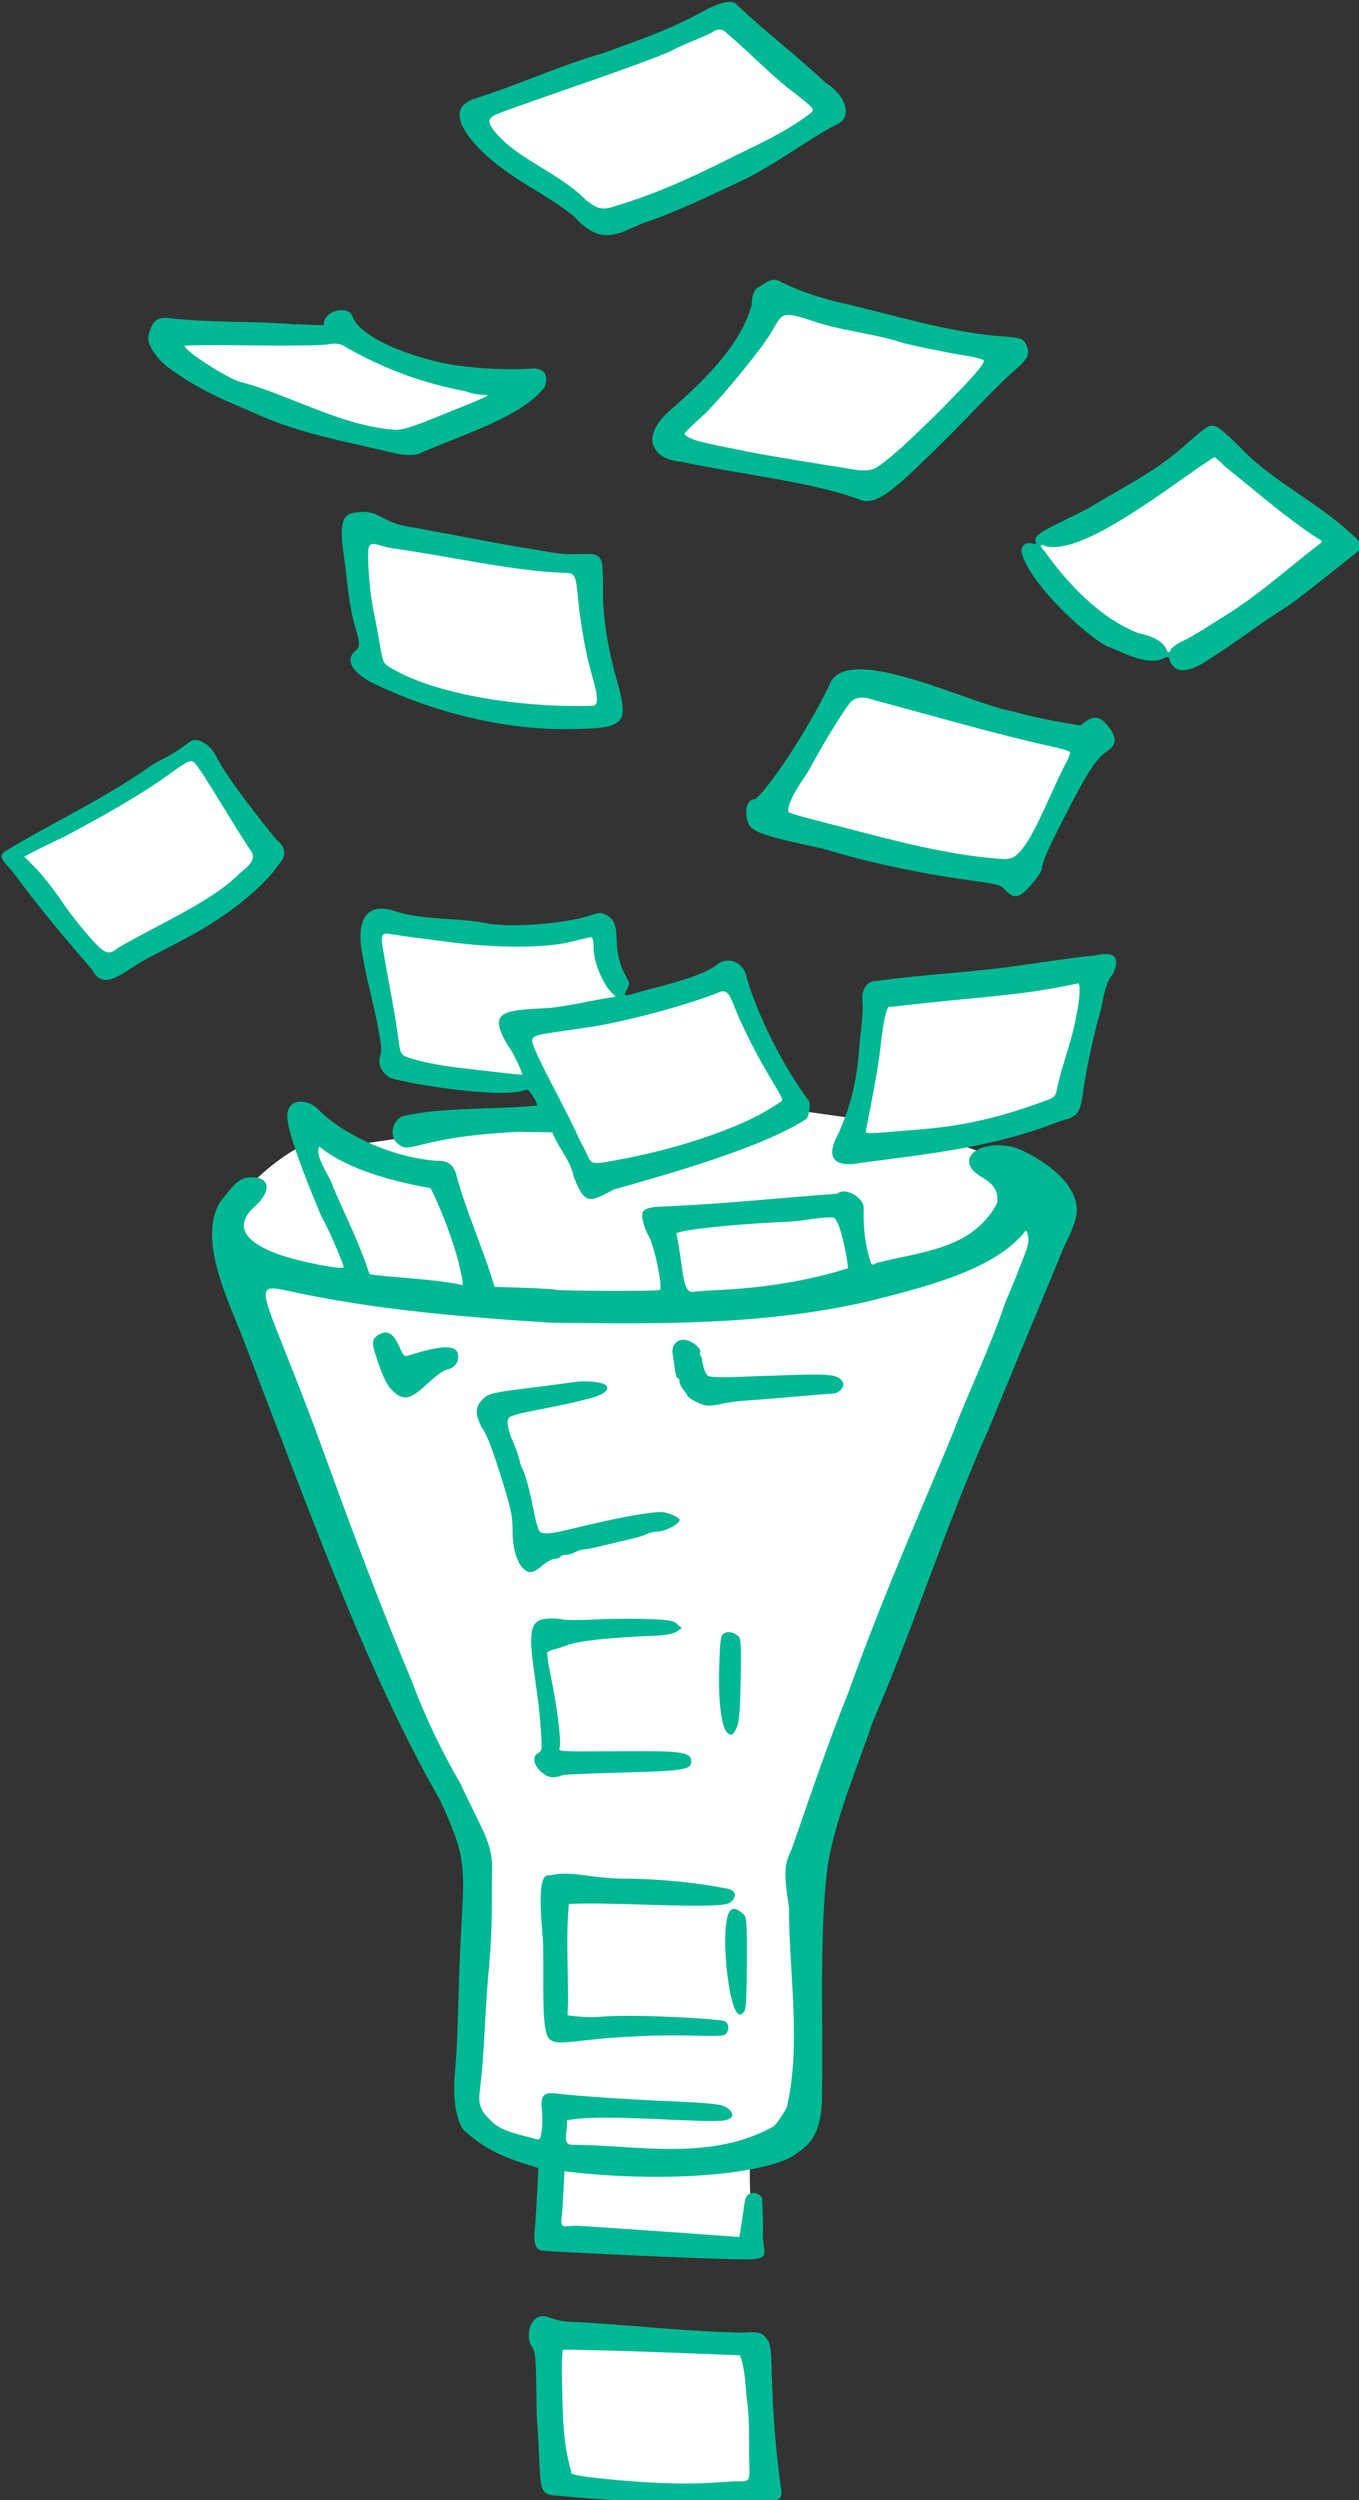 <?xml version="1.0" ?><svg height="365.44mm" viewBox="0 0 198.772 365.44" width="198.772mm" xmlns="http://www.w3.org/2000/svg">
    <rect x="0" y="0" width="198.772" height="365.44" fill="#333333" stroke="none"/>
    <path color="#000" d="m 27014.576,11013.459 -130.535,54.594 65.945,53.986 c 0,0 59.399,-20.514 72.578,-27.947 13.18,-7.434 49.2,-31.115 49.2,-31.115 z m 28.881,144.875 -57.91,76.246 105.303,24.168 c 0,0 71.315,-68.12 73.076,-70.273 1.76,-2.153 -120.469,-30.141 -120.469,-30.141 z m -315.709,20.578 c 11.128,36.115 75.139,44.664 125.344,58.047 0,0 62.928,-30.428 57.91,-31.074 -48.558,-6.254 -70.678,-16.449 -90.68,-26.77 z m 538.672,56.477 -94.109,54.634 c 0,0 13.677,26.242 35.974,38.875 22.297,12.634 41.434,16.288 41.434,16.288 l 83.728,-57.559 z m -439.652,43.134 5.867,72.915 c 52.764,30.465 123.088,23.681 123.088,23.681 l -11.196,-75.637 z m 253.13,80.829 -43.691,67.673 130.354,32.944 37.552,-72.873 z m -335.107,32.812 -96.32,53.295 48.838,59.752 84.222,-57.559 z m 88.365,89.568 12.188,73.321 c 34.475,11.15 72.181,8.064 72.181,8.064 l 8.487,17.791 -111.217,16.451 -14.037,-12.754 -4.92,12.674 c 0,0 -13.27,5.89 -30.15,24.657 -16.881,18.766 28.894,122.798 28.894,122.798 l 91.418,215.713 c 0,0 -1.173,87.091 -2.211,95.58 -1.038,8.49 -6.77,29.817 0,39.526 6.77,9.708 41.615,19.172 41.615,19.172 l -0.361,42.166 104.807,7.636 c 0,0 -3.656,-48.624 -0.541,-49.111 3.114,-0.487 25.41,-12.999 27.351,-23.113 1.941,-10.115 -0.541,-122.147 -0.541,-122.147 0,0 108.444,-287.552 116.207,-301.607 7.764,-14.055 18.76,-42.611 1.428,-55.813 -9.38,-7.144 -29.963,-14.684 -46.906,-20.119 19.756,-2.582 40.109,-6.403 62.896,-15.271 l 17.918,-72.59 -113.832,14.461 -9.478,63.404 -30.706,-4.291 -37.011,-68.365 -51.77,15.517 -14.715,-41.515 z m 89.092,726.557 6.768,77.172 109.521,3.473 -8.894,-75.409 z" fill="#FFFFFF" overflow="visible" paint-order="fill markers stroke" transform="translate(-79.657,100.853) matrix(0.284,0,0,0.284,-283.765,-573.687) translate(-25362.23,-9341.733)"/>
    <path d="m 1655.062,1665.925 c -5.649,0.201 -13.986,5.242 -15.914,6.162 -16.158,8.756 -32.452,14.106 -48.301,19.986 -22.695,6.484 -45.607,17.063 -66.533,23.537 -16.091,5.23 -3.423,19.333 -0.166,23.322 16.101,17.576 34.033,23.712 50.945,37.168 13.813,15.315 22.111,9.609 34.777,4 17.285,-5.652 35.191,-14.437 49.158,-20.949 18.27,-8.174 34.09,-20.905 51.047,-29.979 9.546,-3.737 4.739,-15.624 -5.012,-21.469 -13.513,-12.885 -31.616,-26.739 -45.586,-40.035 -0.949,-1.341 -2.533,-1.811 -4.416,-1.744 z m -4.652,14.207 c 1.169,0.047 2.296,0.515 3.145,1.504 13.678,11.613 22.843,21.797 35.127,31.07 2.927,2.2 6.414,5.037 7.748,6.307 2.255,2.146 2.312,2.434 0.801,4.104 -14.775,11.015 -28.448,16.581 -43.082,23.982 -18.352,9.219 -37.931,18.07 -57,23.641 -8.683,3.219 -10.703,0.674 -15.711,-2.852 -13.92,-14.308 -36.707,-21.52 -47.713,-36.227 -4.74,-6.333 -1.056,-7.044 10.471,-11.217 21.921,-7.935 62.634,-21.447 80.453,-28.99 7.233,-4.072 18.65,-7.806 22.373,-10.309 1.012,-0.688 2.22,-1.061 3.389,-1.014 z m 19.758,132.668 c -2.178,1.208 -3.268,4.159 -3.42,9.26 -6.197,21.87 -25.83,39.714 -42.629,54.647 -5.637,4.831 -10.306,12.277 -7.879,17.699 2.212,4.905 6.481,7.328 14.459,8.205 30.186,6.44 68.018,10.415 91.746,19.484 6.628,2.515 13.48,-1.377 29.639,-16.842 12.405,-11.872 20.75,-20.24 35.586,-35.68 4.687,-4.877 11.392,-11.349 14.9,-14.383 6.839,-5.914 7.858,-8.387 5.438,-13.189 -1.502,-2.98 -3.013,-3.396 -15.359,-4.215 -26.666,-2.511 -53.322,-10.894 -78,-16.6 -12.475,-2.794 -22.643,-6.227 -32.215,-10.877 -5.321,-3.264 -7.528,-0.159 -12.266,2.49 z m -214.744,11.73 c -4.294,0.077 -9.325,2.888 -8.994,7.74 l -15.641,-0.504 c -22.955,-1.74 -41.615,-0.672 -63.711,-3.088 -7.712,-1.272 -9.54,3.427 -11.008,8.984 -1.036,4.127 4.583,12.632 11.334,17.156 16.332,11.906 31.647,17.585 43.744,22.863 23.187,10.696 48.03,14.662 71.5,20.438 5.718,1.438 12.697,1.247 14.338,-0.395 23.25,-9.998 51.228,-18.398 63.168,-33.537 0.941,-2.965 2.452,-9.247 -5.453,-9.658 -12.713,0.987 -27.56,0.191 -41.553,-1.797 -15.859,-2.418 -47.614,-12.466 -52.107,-25.238 -0.729,-2.073 -3.041,-3.011 -5.617,-2.965 z m 241.225,5.047 c 15.523,5.66 31.767,6.583 47.5,11.662 3.41,1.136 23.398,5.202 34.246,6.967 3.986,0.648 7.512,1.609 7.836,2.133 0.895,1.448 -5.519,8.871 -21.547,24.932 -15.547,15.58 -26.216,25.277 -32.322,29.381 -3.241,2.178 -4.737,2.509 -10.377,2.299 -20.988,-3.369 -44.09,-6.989 -57.836,-9.719 -21.558,-4.285 -25.128,-5.116 -28.721,-6.682 -2.396,-1.044 -3.465,-2.05 -3,-2.82 0.397,-0.658 4.401,-4.532 8.9,-8.609 8.657,-7.846 29.061,-33.062 33.348,-39.757 8.114,-11.712 4.894,-15.376 21.972,-9.786 z m -245.238,12.166 c 2.779,-0.089 5.168,0.795 7.094,2.281 24.904,14.077 46.001,19.363 61.395,22.41 5.522,2.205 10.75,1.44 10.75,1.805 0,0.662 -1.756,1.47 -14,6.441 -11.745,4.473 -27.787,12.057 -33.695,11.406 -27.384,-1.826 -55.475,-18.521 -78.914,-24.426 -6.193,-1.324 -29.16,-15.973 -29.34,-18.713 -0.027,-0.416 15.137,-0.543 33.699,-0.283 19.346,0.271 36.462,0.059 40.105,-0.494 1.011,-0.26 1.98,-0.398 2.906,-0.428 z m 452.174,42.234 c -2.265,0.133 -5.079,2.532 -15.07,11.34 -14.663,12.879 -33.823,22.272 -47.865,30.898 -0.825,0.513 -6.9,3.567 -13.5,6.785 -12.43,6.061 -15.135,8.11 -14.139,10.705 0.461,1.202 0.059,1.392 -1.9,0.9 -3.1,-0.778 -5.461,1.06 -5.461,4.254 4.054,16.449 33.112,42.894 43.652,48.412 8.396,3.256 20.916,10.43 29.26,6.627 1.756,-0.876 3.088,-1.101 3.088,-0.521 3.017,11.773 15.25,4.545 20.252,1.121 14.232,-8.822 26.839,-18.952 40.748,-27.484 6.025,-3.976 34.323,-26.73 36.723,-28.6 2.4,-1.87 2.193,-3.713 -4.713,-9.639 -17.255,-15.552 -40.04,-26.89 -54.621,-41.891 -6.44,-6.658 -12.27,-11.793 -14.125,-12.44 -0.878,-0.306 -1.573,-0.513 -2.328,-0.469 z m 1.605,16.229 c 0.227,0 2.785,2.298 5.686,5.107 15.033,11.929 31.625,26.514 47.543,36.781 2.37,1.264 2.811,1.58 -0.144,3.529 -13.548,10.364 -31.237,26.168 -47.988,36.369 -7.391,4.536 -14.941,9.751 -22.373,13.295 -2.33,1.1 -4.729,2.921 -5.332,4.047 -1.043,1.949 -1.177,1.888 -2.764,-1.279 -2.884,-4.516 -9.088,-6.214 -14.055,-7.324 -20.084,-7.968 -36.644,-25.92 -48.51,-42.648 -1.157,-0.938 -1.758,-2.051 -1.336,-2.475 0.422,-0.423 1.251,-0.286 1.844,0.307 17.96,5.224 58.708,-26.369 80.443,-41.209 3.615,-2.475 6.759,-4.5 6.986,-4.5 z m -439.084,28.16 c -1.387,0.035 -2.943,0.208 -4.732,0.551 -5.636,1.064 -6.852,6.741 -4.668,21.789 1.766,12.494 2.565,25.96 5.992,37.355 2.538,8.265 2.463,9.954 -0.549,12.322 -6.606,6.589 4.8,13.663 8.826,15.781 32.606,15.908 70.465,24.925 104.506,23.959 13.523,-0.384 20.449,-0.53 23.855,-5.279 3.286,-4.58 -1.97,-18.575 -4.193,-28.139 -3.58,-14.91 -5.116,-27.023 -4.941,-39 0.096,-6.6 -0.242,-12.813 -0.752,-13.805 -2.278,-7.321 -11.531,-1.378 -28.801,-5.248 -22.488,-3.454 -45.363,-8.139 -68,-12.256 -15.383,-1.793 -16.832,-8.276 -26.543,-8.031 z m 6.133,16.494 c 2.095,0.102 5.172,1.618 8.91,2.141 29.481,4.121 62.221,11.66 87.404,12.637 7.706,0.2 7.476,-0.194 9.043,15.482 1.103,11.038 4.001,27.234 6.098,34.086 0.948,5.006 5.853,17.452 1.803,18.928 -28.683,1.23 -78.784,-3.698 -105.359,-19.936 -3.039,-1.878 -3.349,-2.604 -4.805,-11.25 -0.856,-5.083 -2.257,-12.606 -3.113,-16.717 -1.76,-8.454 -2.893,-19.436 -2.998,-29.025 -0.192,-5.136 0.922,-6.448 3.018,-6.346 z m 251.225,64.547 c -0.738,-0.017 -1.459,-0.016 -2.162,0.01 -6.302,0.194 -11.16,1.981 -13.641,6.174 -8.444,18.59 -28.999,51.601 -38.943,60.619 -3.795,0 -5.567,4.072 -4.381,10.07 1.305,6.6 5.343,8.195 38.666,15.279 25.535,7.825 52.471,13.171 77.467,16.621 13.506,1.853 14.48,2.139 17.15,4.998 4.515,4.833 7.337,4.024 14.088,-4.039 2.359,-2.818 4.371,-5.868 4.471,-6.777 0.47,-4.293 2.486,-8.981 11.205,-26.078 11.846,-23.228 17.009,-31.256 22.219,-34.545 5.698,-3.597 5.465,-8.103 -0.762,-14.779 -3.054,-3.274 -6.262,-3.496 -10.051,-0.695 l -2.779,2.055 c -11.528,-1.965 -23.228,-3.962 -34.361,-7.197 -16.382,-2.696 -55.307,-21.187 -78.186,-21.711 z m -0.01,14.541 c 1.874,-0.037 4.031,0.391 6.463,1.316 30.07,8.025 62.41,17.466 91.568,23.9 4.585,0.996 8.727,2.203 9.205,2.682 0.493,0.493 -0.845,3.825 -3.086,7.688 -9.839,20.024 -16.439,38.636 -24.648,45.645 -1.63,1.282 -3.904,1.976 -6.191,1.887 -28.523,-1.732 -58.055,-9.971 -83.115,-16.42 -26.527,-6.815 -26.876,-6.917 -28.129,-8.17 0.451,-7.479 8.168,-16.326 11.357,-22.27 8.654,-16.151 17.291,-29.314 19.607,-32.334 1.509,-2.506 3.845,-3.862 6.969,-3.924 z m -342.91,21.83 c -1.295,-0.07 -2.507,0.274 -3.508,1.154 -11.402,8.771 -13.662,7.573 -22.807,14.32 -23.704,16.132 -51.146,29.023 -71.691,41.666 -4.616,2.905 -0.902,5.145 4.061,11.215 13.98,18.981 26.892,34.045 40.623,50.039 5.744,10.897 14.914,1.821 26.223,-4.848 4.844,-2.541 14.634,-7.665 21.756,-11.387 20.631,-10.781 40.164,-26.31 48.066,-38.211 2.914,-3.017 4.881,-7.686 -1.113,-12.521 -7.06,-8.566 -24.746,-30.645 -31.178,-43 -1.915,-4.293 -6.547,-8.219 -10.432,-8.428 z m -2.295,10.836 c 0.095,0.01 0.179,0.021 0.256,0.045 1.868,0.593 3.842,3.537 19.812,29.547 5.234,8.525 10.149,16.21 10.924,17.078 2.699,5.5 -3.845,8.606 -7.863,12.77 -13.948,13.254 -40.578,24.93 -60.91,36.652 -4.874,4.101 -6.749,3.39 -14.69,-5.562 -3.933,-4.434 -9.507,-11.438 -12.389,-15.566 -7.309,-10.715 -12.228,-17.191 -21.24,-25.768 0,0 7.813,-4.358 20.482,-10.168 18.938,-10.113 39.251,-21.341 54.795,-32.68 5.9,-4.372 9.401,-6.428 10.822,-6.348 z m 97.395,75.986 c -11.509,0.399 -11.128,13.93 -9.5,22.732 1.869,11.809 5.486,24.735 7.469,34.68 2.422,12.193 2.783,15.627 1.904,18.146 -1.484,4.257 0.423,8.572 5.092,11.52 11.623,3.606 55.135,10.237 67.977,6.699 2.966,-1.034 3.207,-0.908 5.654,2.969 1.405,2.227 2.325,4.278 2.045,4.559 -21.959,2.185 -49.311,0.761 -68.795,5.393 -6.19,1.938 -7.321,10.891 -3.207,13.979 6.867,6.527 8.383,-3.168 62.338,-5.863 l 17.471,0.293 c 3.277,8.427 9.385,14.254 10.99,22.791 5.913,14.735 7.872,13.421 20.742,6.615 28.078,-7.923 76.796,-21.65 99.211,-36.371 1.78,-2.716 2.181,-9.069 0.633,-10.025 -12.555,-16.874 -25.91,-43.309 -31.422,-62.584 -1.531,-8.199 -9.75,-11.27 -15.348,-6.787 -4.122,3.468 -13.455,7.116 -27.748,10.848 -6.6,1.723 -13.381,3.555 -15.07,4.072 -4.96,1.518 -5.493,1.217 -3.633,-2.059 1.616,-2.846 1.609,-3.168 -0.143,-6.25 -3.299,-5.804 -4.959,-12.109 -5.07,-19.25 -0.123,-7.894 -1.364,-10.818 -5.496,-12.955 -2.448,-1.266 -3.404,-1.283 -6.721,-0.117 -12.68,4.458 -40.615,6.865 -53.867,4.641 -16.075,-3.401 -34.02,-1.375 -49.814,-6.988 -2.161,-0.531 -4.047,-0.743 -5.691,-0.685 z m 3.641,12.787 c 10.314,1.727 20.537,2.912 31.365,4.326 25.035,3.29 50.053,3.227 63.355,-0.16 5.03,-1.281 9.636,-2.328 10.234,-2.338 0.658,-0.01 1.111,2.352 1.145,5.967 0.063,6.661 4.37,17.411 8.857,22.109 l 2.471,2.588 c -11.5,1.696 -23.777,4.797 -34.062,5.801 -23.241,1.3 -32.969,0.932 -20.797,20.275 1.724,1.995 6.797,12.584 6.797,14.188 -5.921,-0.55 -27.43,-3.067 -30.762,-3.449 -12.819,-1.418 -26.026,-4.234 -30.113,-6.422 -1.425,-0.763 -2.161,-2.529 -2.625,-6.312 -2.068,-15.857 -5.344,-31.612 -7.785,-45.754 -1.5,-8.699 -1.817,-10.956 1.92,-10.818 z m 370.359,10.545 c -1.562,-0.069 -3.461,0.173 -5.633,0.68 -5.01,0.3 -21.337,2.562 -34.861,4.602 -31.544,4.63 -50.171,4.696 -77.394,8.506 -6.443,-0.151 -8.194,5.222 -7.957,9.486 0.722,7.909 -1.147,17.813 -1.641,25 -1.625,23.937 -7.583,36.573 -10.627,44 -8.101,14.394 -0.133,17.664 12.211,15.08 35.562,-4.565 69.665,-8.384 101.531,-21.264 6.015,-1.889 3.797,-0.703 6.014,-1.889 4.055,-2.17 5.158,-4.68 6.34,-14.428 0.931,-7.683 5.243,-27.913 8.1,-38 2.313,-7.172 2.359,-16.209 7.197,-21.637 3.07,-6.934 1.408,-9.929 -3.279,-10.137 z m -14.541,15.059 c 1.034,1.034 0.546,9.308 -0.914,15.51 -2.108,13.338 -7.513,26.009 -10.24,39.137 -0.711,3.499 -1.294,4.115 -5.299,5.592 -24.235,8.937 -42.182,13.068 -65,14.961 -30.704,2.547 -28.001,2.509 -27.975,0.41 2.698,-14.422 6.053,-29.825 7.494,-43.395 1.216,-11.796 3.167,-20.509 4.52,-20.191 0.728,0.171 4.279,-0.157 7.893,-0.729 46.952,-5.146 59.191,-4.891 89.521,-11.295 z m -182.863,4.139 c 2.884,0.154 4.094,4.056 7.609,12.707 13.819,30.959 25.187,43.192 22.102,43.94 -20.534,14.833 -59.923,25.951 -85.801,30.396 -15.113,2.883 -10.889,1.67 -17.5,-9.562 -7.221,-16.298 -16.977,-32.742 -23.328,-47.156 -3.043,-7.117 -2.656,-7.467 10.336,-9.352 6.321,-0.917 15.092,-2.191 19.492,-2.832 18.966,-3.216 46.275,-10.52 63.5,-17.082 1.481,-0.744 2.628,-1.11 3.59,-1.059 z m -218.268,56.766 c -3.398,0.211 -6.201,2.316 -6.322,7.055 -0.638,7.094 9.615,33.351 17.684,52.395 1.804,2.209 11.316,23.885 11.316,25.785 0,1.564 -25.087,-3.067 -36.412,-7.725 -15.549,-6.395 -19.756,-14.322 -9.088,-23.812 8.712,-8.121 7.478,-14.993 -2.353,-14.74 -5.331,0.159 -7.18,1.651 -15.877,12.815 -11.576,19.497 4.574,51.144 12.201,71.039 38.341,100.018 64.608,172.691 101.045,236.519 16.395,35.233 11.828,34.955 9.979,89.481 -0.521,15.031 -0.826,36.646 -2.252,51.613 -1.48,15.025 1.829,27.253 5.519,29.707 13.111,11.853 25.539,14.852 37.51,18.777 0,0 -1.087,22.281 -1.57,28.115 -0.483,5.834 -1.803,13.669 3.576,14.351 5.379,0.683 95.087,4.851 106.742,4.479 11.655,-0.372 6.615,-4.257 6.891,-12.512 0.276,-8.255 -0.345,-16.386 -0.414,-18.744 -0.069,-2.358 -7.881,-6.087 -8.984,1.857 -1.103,7.944 -2.691,17.875 -2.691,17.875 0,0 -78.722,-5.634 -83.963,-5.758 -5.241,-0.124 -8.415,2.111 -7.656,-3.848 0.691,-5.427 1.355,-21.17 1.48,-24.197 51.884,6.22 99.689,1.571 116.639,-7.217 6.68,-4.365 10.551,-7.538 12.822,-12.834 2.252,-5.25 3.049,-11.389 3.147,-15.711 0.89,-39.3 -1.611,-86.238 3.018,-121.955 4.346,-25.269 15.401,-50.525 23.111,-73.5 22.448,-52.05 38.343,-102.992 59.629,-150.5 16.436,-39.931 29.891,-72.071 39.08,-94.502 3.829,-7.558 6.019,-12.93 6.373,-17.355 1.497,-18.696 -28.617,-33.319 -34.262,-33.885 -16.786,-3.237 -29.317,6.983 -14.826,15.637 6.782,3.974 8.92,7.564 8.092,13.586 -12.541,23.618 -38.765,24.829 -61.674,30.608 -2.622,1.356 -2.912,1.331 -3.428,-0.303 -2.929,-8.677 -3.888,-18.517 -3.588,-27.734 0.258,-5.548 -9.839,-11.126 -13.504,-7.461 -31.7,2.228 -56.446,5.126 -88.174,6.498 -11.671,0.385 -13.357,1.471 -11.963,7.711 0.516,2.311 1.742,5.567 2.723,7.236 3.174,5.4 7.671,26.997 5.856,28.119 -1.125,0.695 -52.684,0.504 -53.822,-0.199 -0.604,-0.373 -17.025,-1.119 -31.197,-1.418 -5.632,-19.013 -15.122,-40.051 -19.717,-57.678 -1.305,-5.225 -4.579,-7.519 -10.289,-7.205 -25.919,-2.171 -49.904,-15.323 -60.516,-26.156 -2.498,-2.836 -6.491,-4.519 -9.889,-4.309 z m 10.146,23.084 c 15.866,13.259 43.785,19.034 57.279,21.432 5.447,10.577 15.272,35.373 16.662,49.94 -12.748,-3.116 -41.143,-4.201 -48.135,-5.693 -4.808,-15.128 -12.089,-29.486 -18.793,-44.951 -1.069,-4.87 -9.913,-16.085 -7.014,-20.727 z m 263.48,36.512 c 0.443,0.01 0.885,0.022 1.326,0.047 3.605,1.457 7.144,21.438 7.51,26.098 -20.516,6.51 -43.681,10.074 -64.285,11.07 -6.6,0.309 -13.439,0.788 -15.199,1.066 -6.116,1.253 -5.187,-11.922 -8.94,-30.088 2.657,-1.943 31.648,-4.952 57.639,-5.984 8.372,-0.444 15.305,-2.311 21.949,-2.209 z m 100.441,6.906 c 0.371,0.06 0.67,0.801 1.072,2.633 0.503,2.291 0.068,4.886 -1.5,8.951 -5.218,13.531 -7.478,19.104 -10.207,25.158 -7.508,22.717 -20.07,48.809 -26.281,65.566 -12.488,30.91 -35.73,82.547 -54.445,135 -10.254,25.496 -18.296,49.231 -29.324,81 -3.911,8.002 -4.099,12.142 -1.359,29.938 -0.149,31.804 6.454,70.077 -1.012,102.277 -0.508,2.039 -5.639,9.677 -7.135,10.512 -32.146,17.932 -70.279,9.559 -102.443,9.383 -3.943,0.165 -4.87,-1.347 -4.068,-6.631 0.396,-2.61 0.509,-5.294 0.252,-5.965 17.134,-3.909 70.599,1.752 81.365,-0.027 6.8,-1.321 3.296,-6.125 -1.35,-7.643 -1.951,-0.637 -10.501,-1.452 -19,-1.81 -41.172,-1.737 -62.138,-3.776 -66.938,-4.387 -6.127,-0.779 -7.77,1.259 -6.939,8.604 0.354,3.125 0.355,7.488 0,9.695 -0.543,3.397 -0.337,5.367 -2.377,5.367 -9.658,-2.723 -19.339,-4.234 -24.215,-10.031 -4.362,-3.959 -6.186,-7.872 -5.535,-13.375 1.404,-11.857 1.88,-18.032 3.041,-39.406 0.583,-10.725 1.465,-22.65 1.961,-26.5 1.932,-24.222 1.135,-33.005 1.492,-49.641 0.225,-14.053 -5.229,-20.109 -16.307,-44.191 -9.62,-16.414 -19.05,-36.3 -24.795,-52.168 -15.306,-36.382 -30.088,-75.558 -44.873,-116.34 -30.659,-84.567 -40.33,-89.775 -19.609,-85.193 45.351,10.027 92.898,13.73 135.637,16.475 53.144,0.668 109.376,1.578 163.764,-10.992 26.437,-6.684 61.061,-14.999 77.863,-32.781 1.829,-1.786 2.647,-3.577 3.266,-3.477 z m -329.525,52.312 c -1.16,-0.08 -2.402,0.291 -3.764,1.096 -3.494,2.064 -3.761,3.742 -1.654,10.4 3.514,11.105 5.716,15.683 9.021,18.75 5.587,5.184 8.884,4.364 18.406,-4.57 3.506,-3.289 7.613,-6.228 9.129,-6.531 3.774,-0.755 5.996,-3.233 5.996,-6.686 0,-6.259 -7.385,-6.417 -25.734,-0.553 -1.97,0.63 -2.514,0.086 -4.588,-4.598 -2.112,-4.769 -4.26,-7.133 -6.812,-7.309 z m 152.873,3.769 c -3.515,0.102 -5.926,3.075 -5.32,7.014 0.272,1.766 0.767,5.35 1.1,7.963 0.333,2.612 1.029,4.75 1.545,4.75 0.516,0 0.938,0.83 0.938,1.846 0,1.016 0.9,2.886 2,4.154 1.1,1.268 2,2.59 2,2.938 0,1.111 6.395,4.543 9.5,5.1 1.65,0.296 5.25,-0.056 8,-0.781 2.75,-0.725 9.05,-1.555 14,-1.842 4.95,-0.287 16.095,-1.171 24.766,-1.967 8.671,-0.796 16.883,-1.447 18.25,-1.447 3.53,0 6.826,-3.497 5.547,-5.887 -2.101,-3.925 -5.954,-4.433 -27.854,-3.668 -11.39,0.398 -24.984,0.865 -30.209,1.035 -5.225,0.171 -10.227,-0.078 -11.117,-0.551 -1.407,-0.748 -3.015,-4.927 -3.312,-8.609 -0.052,-0.649 -0.396,-1.48 -0.764,-1.848 -0.368,-0.368 -0.46,-1.209 -0.207,-1.869 0.674,-1.755 -3.708,-5.476 -7.293,-6.193 -0.542,-0.108 -1.066,-0.151 -1.568,-0.137 z m -51.236,21.389 c -1.716,0.024 -3.431,0.149 -5.002,0.387 -3.3,0.498 -11.85,1.632 -19,2.522 -22.784,2.833 -24.46,3.189 -27.355,5.803 -3.519,3.176 -4.39,6.268 -2.957,10.498 0.676,1.996 1.624,4.17 2.106,4.832 2.33,3.204 4.705,9.168 8.91,22.379 5.943,18.671 6.797,22.538 6.797,30.773 0,8.084 2.011,15.462 5.113,18.764 3.051,3.248 5.351,2.995 10.158,-1.119 2.249,-1.925 5.106,-3.5 6.35,-3.5 1.244,0 2.539,-0.45 2.879,-1 0.34,-0.55 1.605,-1.006 2.811,-1.006 1.205,0 3.426,-0.652 4.936,-1.439 1.51,-0.788 3.535,-1.412 4.5,-1.387 0.965,0.025 5.354,-0.855 9.754,-1.955 4.4,-1.101 10.7,-2.591 14,-3.312 3.3,-0.722 7.125,-1.891 8.5,-2.6 1.375,-0.708 3.716,-1.295 5.203,-1.295 4.353,-0.01 11.797,-3.869 11.797,-6.115 0,-1.186 -6.127,-3.868 -9,-3.939 -6.411,-0.16 -22.89,2.846 -44.5,8.115 -12.618,3.077 -16.114,3.464 -18.379,2.029 -0.766,-0.485 -2.207,-5.259 -3.24,-10.734 -1.884,-9.981 -4.609,-20.031 -5.928,-21.861 -0.396,-0.55 -1.047,-2.575 -1.447,-4.5 -0.4,-1.925 -1.738,-5.75 -2.973,-8.5 -3.128,-6.969 -3.928,-11.926 -2.164,-13.391 0.773,-0.642 4.718,-1.829 8.768,-2.639 4.05,-0.809 10.738,-2.146 14.863,-2.971 4.125,-0.825 8.4,-1.734 9.5,-2.018 1.1,-0.284 4.977,-1.259 8.615,-2.168 6.786,-1.695 10.145,-4.455 8.016,-6.584 -1.322,-1.323 -6.481,-2.142 -11.629,-2.068 z m -16.697,122.029 c -0.726,0.01 -1.44,0.042 -2.1,0.1 -8.318,0.723 -9.612,5.721 -6.795,26.209 0.718,5.225 1.68,12.2 2.139,15.5 0.458,3.3 1.15,10.561 1.537,16.137 0.673,9.702 0.611,10.187 -1.441,11.285 -3.694,1.977 -1.983,7.575 3.393,11.102 2.723,1.786 5.086,1.851 9.463,0.264 0.825,-0.299 14.55,-0.885 30.5,-1.303 31.548,-0.826 35.5,-1.454 35.5,-5.635 0,-4.764 -4.349,-5.492 -31.869,-5.344 -38.288,0.207 -36.444,0.303 -35.869,-1.897 0.84,-3.21 -1.281,-20.712 -4.199,-34.656 -1.53,-7.309 -2.507,-13.71 -2.172,-14.223 0.335,-0.513 1.734,-1.188 3.109,-1.5 1.375,-0.312 4.511,-1.31 6.967,-2.219 6.261,-2.315 20.231,-3.854 44.668,-4.918 6.46,-0.281 9.912,-0.907 11.789,-2.137 l 2.654,-1.738 -2.262,-2.109 c -1.99,-1.858 -3.814,-2.169 -15.287,-2.609 -7.165,-0.275 -19.329,-0.176 -27.029,0.221 -7.7,0.397 -15.35,0.367 -17,-0.062 -1.238,-0.323 -3.519,-0.497 -5.695,-0.467 z m 91.414,7.031 c -0.968,0.011 -1.867,0.277 -2.602,0.815 -1.472,1.076 -1.798,3.64 -2.221,17.441 -0.537,17.539 1.234,31.329 4.332,33.738 2.039,1.585 3.154,0.809 4.924,-3.428 1.058,-2.531 1.549,-9.08 1.82,-24.293 0.33,-18.513 0.185,-20.989 -1.301,-22.271 -1.54,-1.329 -3.341,-2.021 -4.953,-2.002 z m -84.115,124.336 c -2.791,-0.01 -5.484,0.251 -8.125,0.953 -7.759,-2.448 -3.217,30.451 -3.262,35.488 0.452,20.967 -1.045,45.012 3.314,48.725 2.533,2.051 5.105,2.154 17.471,0.699 9.967,-1.173 17.536,-1.742 31,-2.336 21.997,-0.969 40.197,0.833 41.935,-0.703 2.262,-1.999 2.241,-5.449 -0.043,-6.875 -1.93,-1.205 -44.863,-3.72 -62.488,-2.436 -6.292,0.578 -12.432,0.274 -18.629,-0.656 0.996,-16.022 -1.19,-38.819 0.705,-57.301 18.737,-0.871 49.824,1.182 69.703,0.885 7.367,-0.097 11.743,-0.598 13.25,-1.522 4.785,-3.751 2.624,-6.958 -2.945,-7.49 -5.298,-1.146 -25.674,-4.761 -52.99,-4.916 -11.284,-0.064 -20.525,-2.491 -28.896,-2.516 z m 86.643,18.125 c -2.155,0.208 -3.37,3.186 -3.941,9.15 -1.345,14.042 1.893,39.407 5.625,44.064 1.326,1.655 2.24,1.576 3.82,-0.328 0.992,-1.195 1.329,-7.267 1.389,-25.045 0.075,-22.319 -0.018,-23.556 -1.936,-25.273 -2.033,-1.821 -3.664,-2.693 -4.957,-2.568 z m -97.764,209.6 c -7.167,-0.387 -9.706,10.7 -5.875,15.904 1.98,3.525 1.813,5.118 2.338,35.5 2.514,35.09 0.016,39.256 7.891,40.764 34.374,3.264 69.279,4.854 102.395,4.135 17.288,-0.39 16.259,-2.741 15.357,-8.826 -2.409,-16.173 -4.161,-39.044 -4.59,-57.254 -0.262,-12.381 -0.638,-15.594 -2.084,-17.801 -3.261,-4.978 -5.906,-4.206 -13.271,-3.977 -27.439,-0.508 -52.143,-3.337 -77.695,-5 -12.094,-0.786 -12.824,-0.011 -21.113,-2.527 -1.208,-0.574 -2.328,-0.863 -3.352,-0.918 z m 10.041,17.24 c 33.018,0.44 58.451,1.69 91.09,2.897 2.75,7.448 2.63,14.842 3.551,22.695 1.004,8.466 0.992,9.763 1.193,23.129 -0.449,17.248 2.386,19.49 -5.766,19.031 -9.902,0.118 -22.874,2.868 -61.645,-0.594 -18.752,-1.674 -25.543,-2.859 -24.184,-4.219 -4.654,-15.237 -4.424,-31.618 -4.803,-46.83 -0.211,-8.441 0.036,-15.475 0.563,-16.109 z" fill="#00B894" transform="translate(-79.657,100.853) matrix(0.284,0,0,0.284,-283.765,-573.687)"/>
</svg>